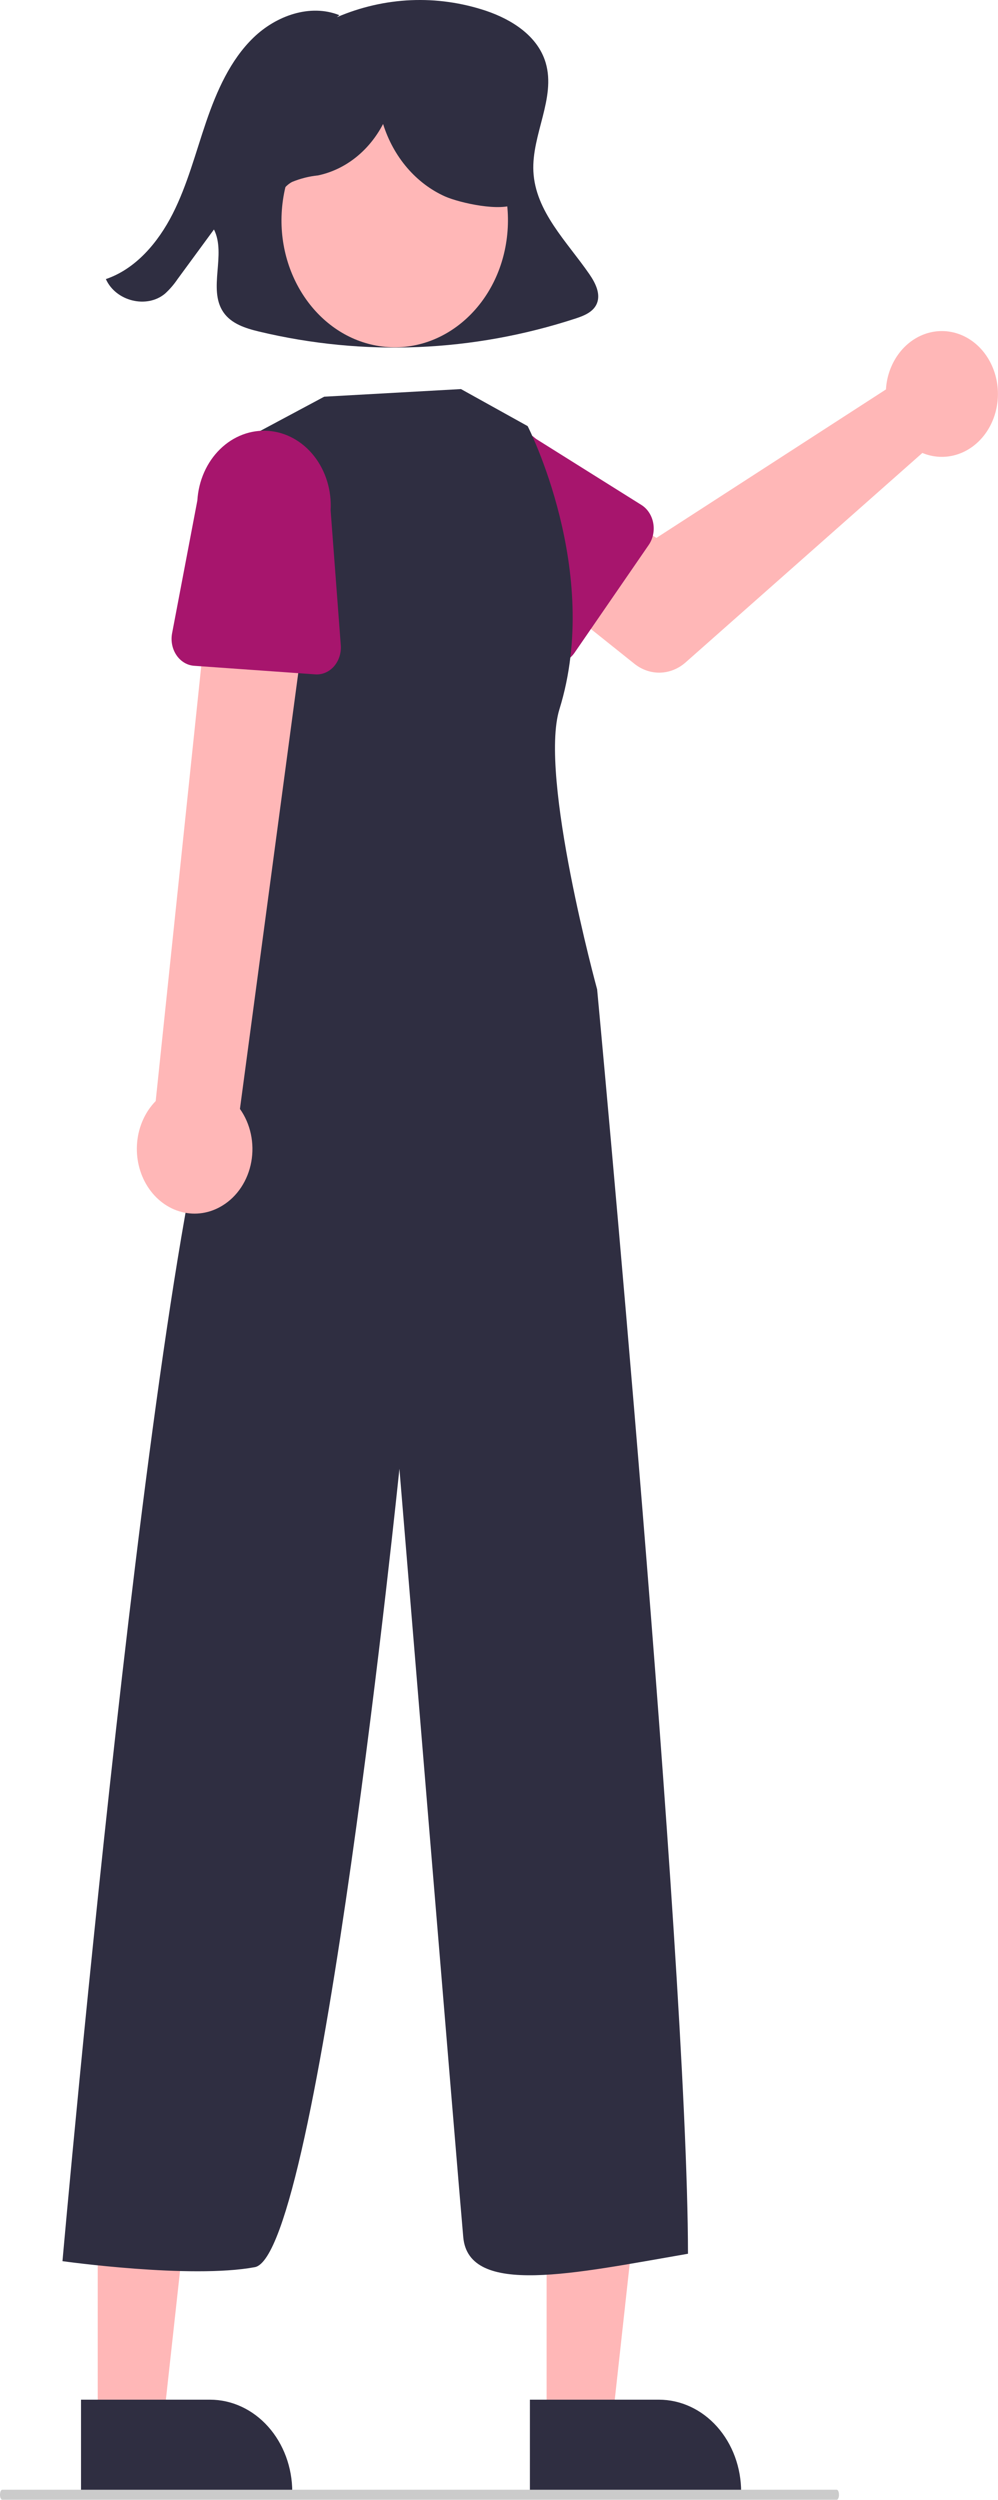 <svg width="185" height="463" viewBox="0 0 185 463" fill="none" xmlns="http://www.w3.org/2000/svg">
<path d="M109.263 50.792C105.112 44.767 99.246 39.192 98.875 31.757C98.535 24.938 103.073 18.167 101.159 11.643C99.687 6.627 94.832 3.601 90.088 1.998C81.004 -1.027 71.284 -0.607 62.435 3.191L62.915 2.811C57.514 0.656 51.201 2.881 46.952 7.002C42.702 11.123 40.177 16.836 38.217 22.56C36.258 28.285 34.739 34.219 32.017 39.585C29.293 44.952 25.125 49.833 19.624 51.688C21.465 55.803 27.222 57.215 30.598 54.379C31.46 53.594 32.236 52.696 32.907 51.705C35.159 48.637 37.41 45.569 39.662 42.502C41.979 47.119 38.518 53.49 41.366 57.764C42.834 59.968 45.516 60.805 48.007 61.406C67.476 66.06 87.672 65.22 106.78 58.963C108.316 58.456 110.01 57.758 110.647 56.201C111.383 54.403 110.354 52.376 109.263 50.792Z" fill="#2F2E41"/>
<path d="M164.465 70.305C164.344 70.904 164.265 71.512 164.228 72.125L121.675 99.628L111.332 92.957L100.306 109.13L117.592 122.933C118.988 124.048 120.67 124.626 122.384 124.579C124.099 124.532 125.753 123.864 127.1 122.674L170.979 83.89C172.96 84.712 175.116 84.838 177.162 84.252C179.208 83.667 181.046 82.398 182.433 80.613C183.819 78.829 184.687 76.614 184.923 74.263C185.158 71.912 184.749 69.536 183.749 67.452C182.75 65.368 181.208 63.674 179.329 62.596C177.449 61.517 175.321 61.106 173.228 61.415C171.134 61.725 169.175 62.742 167.61 64.329C166.044 65.917 164.948 68.001 164.465 70.305Z" fill="#FFB7B7"/>
<path d="M120.253 100.931L106.5 120.901C106.108 121.469 105.612 121.936 105.045 122.27C104.478 122.605 103.854 122.798 103.214 122.837C102.575 122.876 101.935 122.761 101.339 122.498C100.743 122.235 100.204 121.832 99.76 121.315L84.19 103.201C81.603 100.943 79.922 97.627 79.515 93.981C79.108 90.335 80.009 86.658 82.02 83.755C84.031 80.853 86.987 78.963 90.241 78.501C93.494 78.038 96.779 79.041 99.373 81.289L118.9 93.522C119.459 93.873 119.944 94.354 120.322 94.933C120.7 95.513 120.962 96.177 121.091 96.88C121.219 97.583 121.211 98.309 121.066 99.008C120.921 99.707 120.644 100.363 120.253 100.931H120.253Z" fill="#A7156D"/>
<path d="M101.325 448.882L113.47 448.881L119.247 396.4L101.323 396.402L101.325 448.882Z" fill="#FFB7B7"/>
<path d="M98.228 444.44L122.144 444.438H122.145C126.188 444.439 130.064 446.238 132.923 449.44C135.781 452.642 137.387 456.986 137.387 461.514V462.069L98.228 462.071L98.228 444.44Z" fill="#2F2E41"/>
<path d="M18.115 448.882L30.26 448.881L36.037 396.4L18.113 396.402L18.115 448.882Z" fill="#FFB7B7"/>
<path d="M15.018 444.44L38.934 444.438H38.935C42.978 444.439 46.854 446.238 49.712 449.44C52.571 452.642 54.177 456.986 54.177 461.514V462.069L15.018 462.071L15.018 444.44Z" fill="#2F2E41"/>
<path d="M94.032 43.373C95.297 30.464 86.981 18.85 75.459 17.433C63.937 16.016 53.571 25.332 52.306 38.241C51.041 51.15 59.356 62.764 70.879 64.18C82.401 65.598 92.767 56.282 94.032 43.373Z" fill="#FFB7B7"/>
<path d="M85.45 72.058L97.814 78.921C97.814 78.921 111.63 105.819 103.705 131.345C99.857 143.737 110.692 183.242 110.692 183.242C110.692 183.242 127.479 362.184 127.532 417.412C106.677 421.004 86.865 425.443 85.874 414.345C84.884 403.247 74.04 272.027 74.04 272.027C74.04 272.027 59.128 417.675 47.241 419.894C35.354 422.114 11.58 418.784 11.58 418.784C11.58 418.784 30.454 205.439 43.332 192.121L45.313 181.023L45.26 81.403L60.097 73.471L85.45 72.058Z" fill="#2F2E41"/>
<path d="M41.217 223.291C42.585 222.462 43.775 221.306 44.701 219.906C45.628 218.506 46.269 216.896 46.58 215.188C46.891 213.48 46.863 211.716 46.5 210.022C46.137 208.327 45.446 206.742 44.477 205.379L58.857 97.991L40.07 96.981L28.86 203.924C26.924 205.899 25.701 208.603 25.425 211.521C25.149 214.439 25.837 217.369 27.36 219.756C28.883 222.144 31.135 223.822 33.689 224.474C36.243 225.125 38.922 224.705 41.217 223.291V223.291Z" fill="#FFB7B7"/>
<path d="M58.448 124.899L35.98 123.309C35.34 123.264 34.717 123.065 34.153 122.726C33.588 122.387 33.096 121.915 32.709 121.343C32.322 120.771 32.049 120.113 31.91 119.412C31.77 118.712 31.767 117.986 31.901 117.284L36.583 92.69C36.807 89.026 38.319 85.612 40.788 83.195C43.256 80.779 46.479 79.558 49.749 79.8C53.02 80.042 56.072 81.728 58.235 84.487C60.398 87.246 61.496 90.854 61.288 94.519L63.171 119.496C63.225 120.211 63.14 120.931 62.923 121.606C62.707 122.281 62.362 122.896 61.914 123.409C61.466 123.922 60.924 124.32 60.326 124.577C59.728 124.834 59.088 124.944 58.448 124.899L58.448 124.899Z" fill="#A7156D"/>
<path d="M155.116 462.967H0.406C0.298 462.967 0.195 462.87 0.119 462.696C0.043 462.523 0 462.289 0 462.044C0 461.799 0.043 461.564 0.119 461.391C0.195 461.218 0.298 461.121 0.406 461.121H155.116C155.224 461.121 155.327 461.218 155.404 461.391C155.48 461.564 155.523 461.799 155.523 462.044C155.523 462.289 155.48 462.523 155.404 462.696C155.327 462.87 155.224 462.967 155.116 462.967Z" fill="#CBCBCB"/>
<path d="M95.167 25.521C94.349 21.364 91.692 17.921 88.632 15.398C83.587 11.241 77.4 9.197 71.149 9.623C64.898 10.049 58.978 12.917 54.42 17.729C51.873 20.249 50.037 23.547 49.136 27.217C48.706 29.052 48.683 30.976 49.069 32.823C49.455 34.67 50.238 36.383 51.35 37.814L51.769 38.108C51.389 36.301 52.642 34.496 54.138 33.699C55.695 33.059 57.319 32.651 58.971 32.485C61.469 31.956 63.837 30.832 65.915 29.19C67.992 27.547 69.731 25.424 71.013 22.965C71.963 25.992 73.481 28.757 75.464 31.072C77.448 33.388 79.85 35.201 82.511 36.389C85.285 37.605 92.904 39.276 95.545 37.733C98.914 35.765 95.984 29.678 95.167 25.521Z" fill="#2F2E41"/>
</svg>

